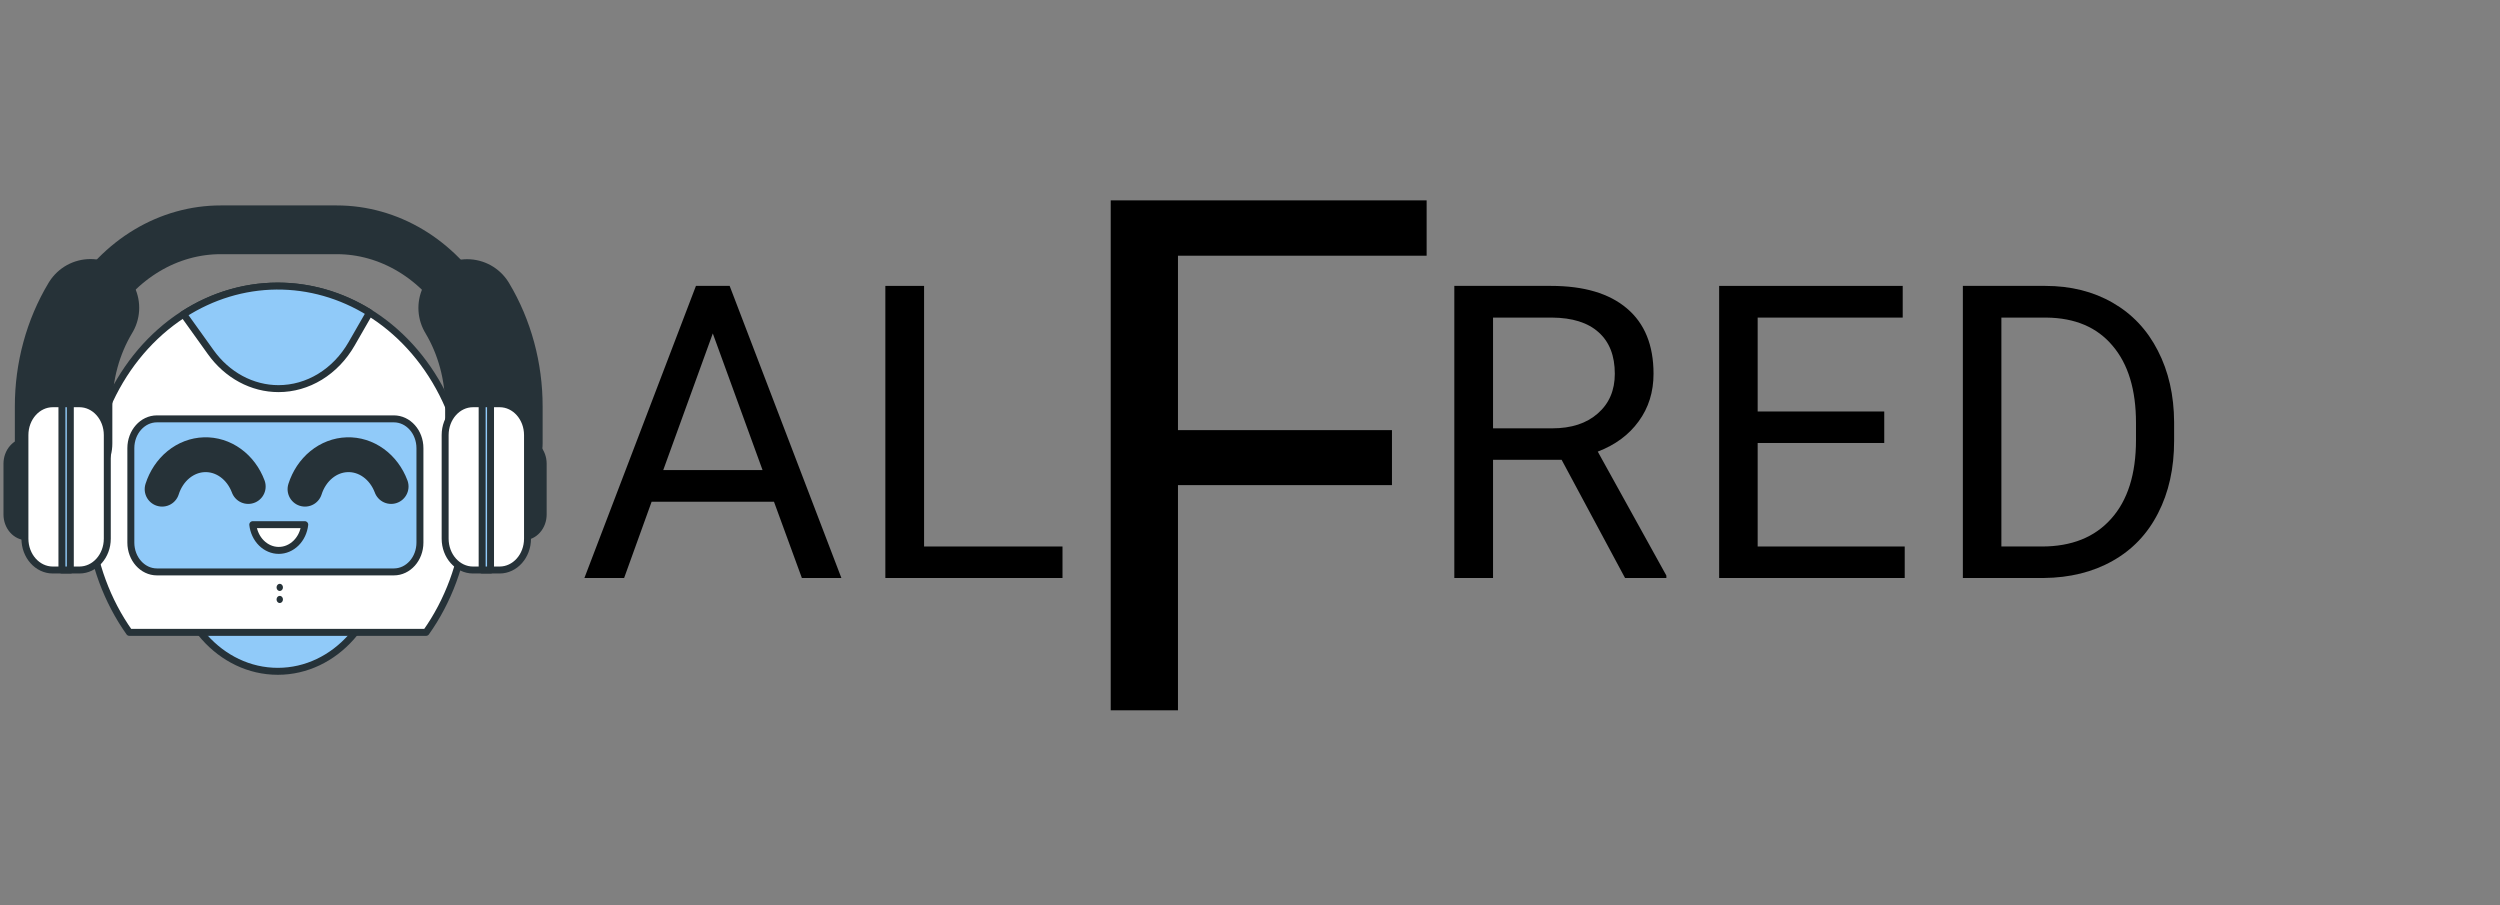 <svg width="359" height="130" viewBox="0 0 359 130" fill="none" xmlns="http://www.w3.org/2000/svg">
<rect x="0" y="0" width="359" height="130" fill="#808080" stroke="none"/>
<path d="M132.697 78.477H152.575V83H127.137V41.055H132.697V78.477Z" fill="black"/>
<path d="M199.885 69.662H169.156V102H159.5V28.773H204.864V36.72H169.156V61.766H199.885V69.662Z" fill="black"/>
<path d="M224.252 66.032H214.4V83H208.84V41.055H222.726C227.45 41.055 231.08 42.13 233.615 44.281C236.17 46.432 237.447 49.563 237.447 53.673C237.447 56.285 236.736 58.561 235.315 60.501C233.913 62.44 231.954 63.89 229.438 64.851L239.291 82.654V83H233.356L224.252 66.032ZM214.4 61.509H222.898C225.645 61.509 227.825 60.798 229.438 59.377C231.07 57.956 231.887 56.054 231.887 53.673C231.887 51.08 231.109 49.092 229.553 47.709C228.017 46.327 225.789 45.626 222.87 45.606H214.4V61.509Z" fill="black"/>
<path d="M270.578 63.612H252.4V78.477H273.517V83H246.869V41.055H273.229V45.606H252.4V59.089H270.578V63.612Z" fill="black"/>
<path d="M281.867 83V41.055H293.708C297.357 41.055 300.583 41.861 303.387 43.475C306.191 45.088 308.352 47.383 309.869 50.36C311.406 53.337 312.183 56.755 312.203 60.616V63.295C312.203 67.251 311.434 70.718 309.898 73.695C308.381 76.672 306.201 78.957 303.358 80.551C300.535 82.145 297.241 82.962 293.477 83H281.867ZM287.398 45.606V78.477H293.218C297.481 78.477 300.794 77.152 303.157 74.501C305.538 71.851 306.729 68.077 306.729 63.18V60.731C306.729 55.968 305.605 52.271 303.358 49.64C301.131 46.989 297.962 45.645 293.852 45.606H287.398Z" fill="black"/>
<path d="M111.145 72.053H93.571L89.624 83H83.92L99.938 41.055H104.778L120.824 83H115.149L111.145 72.053ZM95.242 67.501H109.502L102.358 47.882L95.242 67.501Z" fill="black"/>
<path d="M39.889 96.401C48.115 96.401 54.783 88.906 54.783 79.66C54.783 70.414 48.115 62.919 39.889 62.919C31.664 62.919 24.996 70.414 24.996 79.66C24.996 88.906 31.664 96.401 39.889 96.401Z" fill="#90CAF9" stroke="#263238" stroke-linecap="round" stroke-linejoin="round"/>
<path d="M61.183 90.809C64.381 86.302 66.383 80.871 66.957 75.141C67.532 69.412 66.656 63.616 64.431 58.421C62.206 53.226 58.721 48.843 54.378 45.775C50.035 42.708 45.01 41.08 39.88 41.08C34.751 41.08 29.726 42.708 25.383 45.775C21.04 48.843 17.555 53.226 15.33 58.421C13.104 63.616 12.229 69.412 12.803 75.141C13.378 80.871 15.38 86.302 18.578 90.809H61.183Z" fill="white" stroke="#263238" stroke-linecap="round" stroke-linejoin="round"/>
<path d="M56.556 60.148H22.536C20.466 60.148 18.789 62.034 18.789 64.361V77.915C18.789 80.241 20.466 82.127 22.536 82.127H56.556C58.625 82.127 60.303 80.241 60.303 77.915V64.361C60.303 62.034 58.625 60.148 56.556 60.148Z" fill="#90CAF9" stroke="#263238" stroke-linecap="round" stroke-linejoin="round"/>
<path d="M23.278 70.247C23.728 68.831 24.548 67.601 25.631 66.717C26.713 65.834 28.008 65.339 29.345 65.298C30.682 65.256 32 65.669 33.124 66.484C34.249 67.298 35.128 68.475 35.647 69.861" stroke="#263238" stroke-width="5" stroke-linecap="round" stroke-linejoin="round"/>
<path d="M43.797 70.247C44.247 68.831 45.067 67.601 46.15 66.717C47.232 65.834 48.527 65.339 49.864 65.298C51.201 65.256 52.518 65.669 53.643 66.484C54.768 67.298 55.647 68.475 56.166 69.861" stroke="#263238" stroke-width="5" stroke-linecap="round" stroke-linejoin="round"/>
<path d="M36.298 75.34C36.413 76.361 36.855 77.3 37.542 77.98C38.229 78.661 39.113 79.037 40.029 79.037C40.945 79.037 41.829 78.661 42.516 77.98C43.203 77.3 43.645 76.361 43.76 75.34H36.298Z" fill="white" stroke="#263238" stroke-linecap="round" stroke-linejoin="round"/>
<path d="M75.146 77.08C74.39 77.08 73.665 76.743 73.131 76.142C72.597 75.541 72.296 74.727 72.296 73.877V66.591C72.296 66.17 72.369 65.752 72.512 65.363C72.655 64.974 72.865 64.62 73.129 64.322C73.394 64.024 73.708 63.788 74.054 63.627C74.4 63.465 74.771 63.382 75.146 63.383C75.52 63.382 75.891 63.464 76.238 63.625C76.584 63.785 76.899 64.021 77.164 64.319C77.429 64.616 77.639 64.97 77.783 65.359C77.926 65.748 78 66.164 78 66.585V73.872C78.001 74.294 77.927 74.711 77.784 75.101C77.641 75.49 77.43 75.844 77.165 76.142C76.9 76.44 76.585 76.677 76.239 76.838C75.892 76.998 75.521 77.081 75.146 77.08Z" fill="#263238" stroke="#263238" stroke-linecap="round" stroke-linejoin="round"/>
<path d="M3.854 77.08C3.479 77.081 3.108 76.999 2.762 76.838C2.416 76.677 2.101 76.442 1.836 76.144C1.571 75.847 1.361 75.493 1.217 75.104C1.074 74.715 1 74.298 1 73.877V66.591C0.999 66.169 1.073 65.752 1.216 65.362C1.359 64.973 1.569 64.619 1.835 64.321C2.1 64.022 2.415 63.786 2.761 63.625C3.108 63.464 3.479 63.382 3.854 63.383C4.228 63.383 4.599 63.465 4.944 63.626C5.29 63.787 5.604 64.023 5.869 64.321C6.134 64.618 6.343 64.971 6.487 65.36C6.63 65.748 6.704 66.165 6.704 66.585V73.872C6.704 74.293 6.631 74.71 6.488 75.099C6.345 75.489 6.135 75.842 5.871 76.14C5.606 76.438 5.292 76.675 4.946 76.836C4.6 76.997 4.229 77.08 3.854 77.08Z" fill="#263238" stroke="#263238" stroke-linecap="round" stroke-linejoin="round"/>
<path d="M12.989 44.2C10.469 48.386 9.125 53.327 9.132 58.382V63.676" stroke="#263238" stroke-width="14" stroke-linecap="round" stroke-linejoin="round"/>
<path d="M67.083 44.221C65.02 40.767 62.233 37.936 58.967 35.979C55.701 34.022 52.056 32.999 48.355 33H31.703C28.007 32.997 24.367 34.016 21.104 35.966C17.84 37.917 15.053 40.739 12.989 44.185" stroke="#263238" stroke-width="7" stroke-linecap="round" stroke-linejoin="round"/>
<path d="M70.922 63.676V58.382C70.929 53.337 69.592 48.404 67.083 44.221" stroke="#263238" stroke-width="14" stroke-linecap="round" stroke-linejoin="round"/>
<path d="M11.404 57.975H7.583C5.372 57.975 3.579 59.99 3.579 62.476V77.353C3.579 79.839 5.372 81.854 7.583 81.854H11.404C13.615 81.854 15.408 79.839 15.408 77.353V62.476C15.408 59.99 13.615 57.975 11.404 57.975Z" fill="white" stroke="#263238" stroke-linecap="round" stroke-linejoin="round"/>
<path d="M10.098 57.975H8.893V81.854H10.098V57.975Z" fill="#90CAF9" stroke="#263238" stroke-linecap="round" stroke-linejoin="round"/>
<path d="M71.747 57.975H67.926C65.715 57.975 63.922 59.99 63.922 62.476V77.353C63.922 79.839 65.715 81.854 67.926 81.854H71.747C73.958 81.854 75.751 79.839 75.751 77.353V62.476C75.751 59.99 73.958 57.975 71.747 57.975Z" fill="white" stroke="#263238" stroke-linecap="round" stroke-linejoin="round"/>
<path d="M70.441 57.975H69.236V81.854H70.441V57.975Z" fill="#90CAF9" stroke="#263238" stroke-linecap="round" stroke-linejoin="round"/>
<path d="M39.986 55.807C42.072 55.808 44.126 55.221 45.96 54.1C47.793 52.98 49.347 51.361 50.481 49.391L53.065 44.895C48.971 42.354 44.363 41.04 39.686 41.081C35.009 41.121 30.42 42.515 26.361 45.127L30.251 50.555C31.421 52.193 32.903 53.515 34.587 54.424C36.272 55.333 38.117 55.806 39.986 55.807Z" fill="#90CAF9" stroke="#263238" stroke-linecap="round" stroke-linejoin="round"/>
<path d="M40.632 84.351C40.632 84.25 40.605 84.15 40.554 84.065C40.504 83.981 40.432 83.915 40.349 83.876C40.265 83.837 40.173 83.826 40.084 83.846C39.995 83.866 39.914 83.915 39.849 83.987C39.785 84.059 39.742 84.151 39.724 84.251C39.706 84.351 39.715 84.454 39.75 84.549C39.785 84.643 39.844 84.723 39.919 84.78C39.994 84.836 40.083 84.866 40.173 84.866C40.295 84.866 40.411 84.812 40.497 84.716C40.583 84.619 40.632 84.488 40.632 84.351Z" fill="#263238"/>
<path d="M40.632 86.082C40.632 85.98 40.605 85.88 40.554 85.796C40.504 85.711 40.432 85.645 40.349 85.606C40.265 85.567 40.173 85.557 40.084 85.577C39.995 85.597 39.914 85.646 39.849 85.718C39.785 85.79 39.742 85.881 39.724 85.981C39.706 86.081 39.715 86.185 39.75 86.279C39.785 86.373 39.844 86.453 39.919 86.51C39.994 86.567 40.083 86.597 40.173 86.597C40.295 86.597 40.411 86.542 40.497 86.446C40.583 86.349 40.632 86.218 40.632 86.082Z" fill="#263238"/>
</svg>
